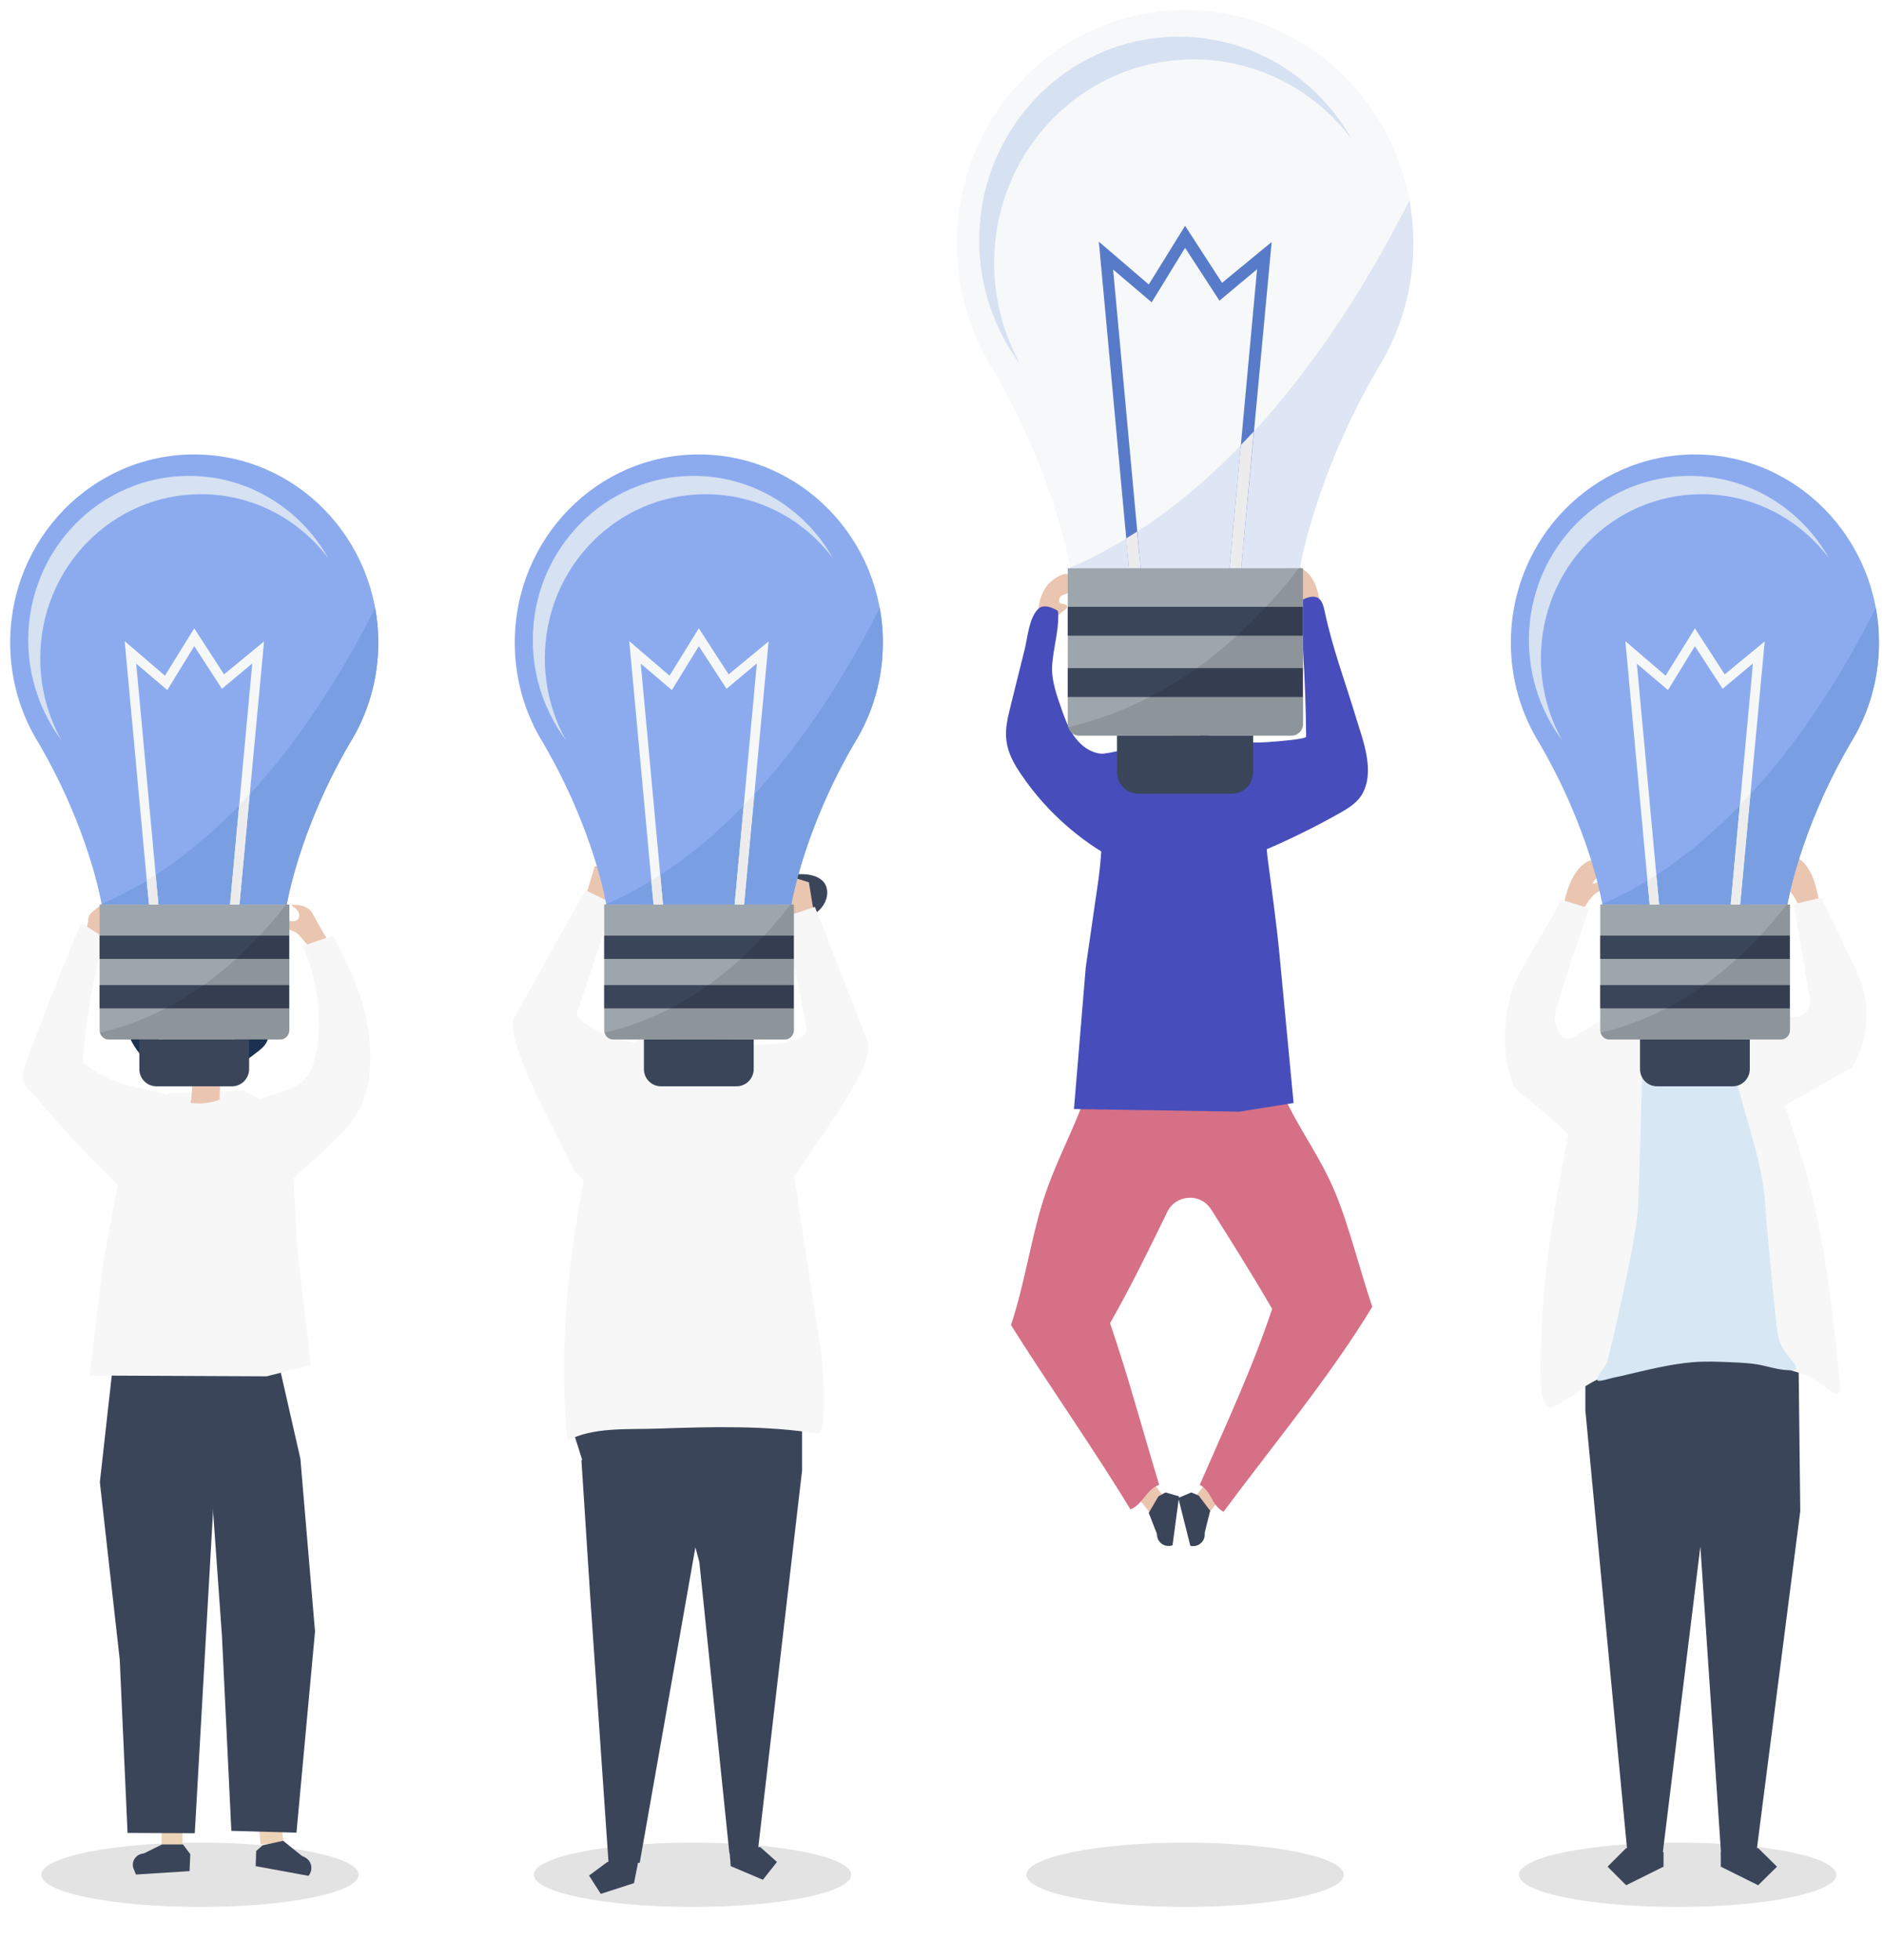 <svg width="100" height="104" viewBox="0 0 100 104" fill="none" xmlns="http://www.w3.org/2000/svg">
<g opacity="0.11" filter="url(#filter0_f)">
<path d="M10.615 101.185C15.267 101.185 19.038 100.421 19.038 99.478C19.038 98.535 15.267 97.771 10.615 97.771C5.963 97.771 2.192 98.535 2.192 99.478C2.192 100.421 5.963 101.185 10.615 101.185Z" fill="black"/>
</g>
<path d="M8.575 96.092V97.993L9.685 98.007V95.884L8.575 96.092Z" fill="#EDD3B8"/>
<path d="M13.626 95.815L13.834 97.869L15.042 97.744L14.792 95.468L13.626 95.815Z" fill="#EDD3B8"/>
<path d="M15.028 97.674L13.945 97.91L13.598 98.216L13.571 99.02L16.374 99.534C16.651 99.201 16.54 98.715 16.152 98.535L16.027 98.479L15.028 97.674Z" fill="#3B455A"/>
<path d="M8.603 97.868H9.713L10.101 98.382L10.06 99.284L7.215 99.464L7.104 99.187C6.938 98.826 7.173 98.41 7.576 98.354L7.645 98.34L8.603 97.868Z" fill="#3B455A"/>
<path d="M5.3 78.649L6.355 88.058L6.771 97.258L10.338 97.272L11.767 72.099L6.022 72.182L5.3 78.649Z" fill="#3B455A"/>
<path d="M15.944 77.4L16.721 86.573L15.736 97.244L12.28 97.147L11.781 86.809L11.184 78.441L10.587 72.21L14.737 72.099L15.944 77.4Z" fill="#3B455A"/>
<path d="M12.946 57.875L8.936 58.014L6.799 59.929L5.481 66.965L4.745 72.987L14.154 73.029L16.499 72.432L15.763 66.118L15.403 59.152L12.946 57.875Z" fill="#F7F7F7"/>
<path d="M12.391 51.617C11.947 51.145 11.295 50.867 10.643 50.853C8.381 50.826 8.159 53.018 8.547 54.739C8.714 55.488 9.075 56.238 9.699 56.709C9.866 56.834 10.06 56.931 10.254 57.001C10.213 57.112 10.199 58.527 10.088 58.514C10.615 58.597 11.156 58.541 11.656 58.347C11.656 57.931 11.711 57.403 11.684 56.945C11.753 56.918 11.809 56.876 11.864 56.834C12.475 56.404 12.697 55.613 12.822 54.878C12.988 53.948 13.113 52.38 12.391 51.617Z" fill="#EAC5B0"/>
<path d="M12.031 52.644C12.461 53.157 12.489 53.879 12.475 54.545C12.447 55.433 12.35 56.335 11.947 57.112C12.502 56.696 13.044 56.279 13.599 55.863C13.807 55.711 14.015 55.544 14.14 55.322C14.265 55.086 14.293 54.822 14.306 54.559C14.403 53.171 14.334 51.658 13.46 50.562C12.905 49.868 12.058 49.424 11.184 49.369C10.463 49.313 7.465 50.229 8.645 51.353C8.992 51.672 9.824 51.728 10.268 51.839C10.893 51.992 11.586 52.116 12.031 52.644Z" fill="#1A3151"/>
<path d="M9.408 52.325C9.325 52.325 9.227 52.339 9.158 52.381C9.061 52.437 9.005 52.52 8.964 52.617C8.242 53.921 8.201 55.587 8.881 56.919C7.729 56.558 6.882 55.476 6.646 54.296C6.424 53.117 6.771 51.868 7.493 50.896C8.159 49.994 9.241 49.286 10.351 49.411C11.018 49.495 11.642 49.869 12.017 50.424C13.404 52.547 10.754 52.256 9.408 52.325Z" fill="#1A3151"/>
<path d="M4.717 48.62C4.731 48.578 4.745 48.55 4.773 48.522C4.995 48.245 5.397 48.023 5.703 47.828C5.938 47.69 6.202 47.912 6.383 48.037C6.438 48.078 6.494 48.12 6.494 48.175C6.494 48.217 6.494 48.245 6.48 48.286C6.396 48.481 6.174 48.536 6.049 48.675C5.994 48.744 5.925 48.828 5.938 48.925C5.98 49.147 6.174 48.953 6.285 48.897C6.507 49.105 6.285 49.244 6.105 49.383C5.883 49.549 5.661 49.688 5.425 49.827C5.245 49.924 5.161 49.993 4.981 49.868C4.939 49.841 4.509 49.577 4.523 49.549C4.579 49.341 4.62 49.133 4.676 48.911C4.676 48.814 4.676 48.703 4.717 48.62Z" fill="#EAC5B0"/>
<path d="M11.031 60.346C11.045 60.29 11.045 60.221 11.045 60.151C11.017 58.319 8.353 57.959 7.062 57.653C6.036 57.404 5.161 57.029 4.384 56.335C4.565 54.115 4.939 51.895 5.536 49.757C5.134 49.494 4.717 49.23 4.315 48.98C4.301 48.966 2.83 52.533 2.719 52.866C2.233 54.198 1.651 55.53 1.22 56.89C1.04 57.487 1.692 57.972 2.081 58.417C2.539 58.958 3.01 59.499 3.496 60.026C4.454 61.081 5.453 62.108 6.494 63.107C6.507 63.121 6.535 63.149 6.549 63.163C6.702 63.315 6.868 63.454 7.062 63.523C7.437 63.648 7.84 63.44 8.173 63.232C8.783 62.857 9.366 62.427 9.921 61.969C10.435 61.539 10.948 60.998 11.031 60.346Z" fill="#F7F7F7"/>
<path d="M15.874 49.619C15.832 49.577 15.763 49.522 15.708 49.48C15.583 49.397 15.416 49.369 15.277 49.286C15.139 49.203 14.986 49.105 15.014 48.925C15.041 48.745 15.305 48.842 15.43 48.87C15.569 48.897 15.694 48.897 15.805 48.786C15.916 48.675 15.902 48.467 15.805 48.328C15.708 48.203 15.569 48.12 15.458 48.009C15.805 48.009 16.124 48.023 16.401 48.245C16.54 48.356 16.61 48.509 16.693 48.661C16.957 49.161 17.248 49.647 17.539 50.118C17.303 50.16 17.081 50.215 16.859 50.299C16.651 50.382 16.582 50.396 16.415 50.229C16.235 50.063 16.096 49.855 15.916 49.674C15.916 49.66 15.902 49.647 15.874 49.619Z" fill="#EAC5B0"/>
<path d="M14.903 63.274C14.306 61.761 13.779 60.179 13.196 58.708C14.348 57.764 16.166 58.181 16.665 56.349C17.179 54.517 16.915 52.13 16.082 50.215C16.596 49.993 17.109 49.841 17.664 49.66C18.997 52.019 19.899 54.406 19.593 57.196C19.288 59.971 16.54 61.275 14.903 63.274Z" fill="#F7F7F7"/>
<path d="M7.396 55.156V56.724C7.396 57.237 7.798 57.639 8.298 57.639H12.322C12.821 57.639 13.224 57.223 13.224 56.724V55.156H7.396Z" fill="#3B455A"/>
<path d="M20.079 34.104C20.079 28.595 15.708 24.113 10.31 24.113C4.912 24.113 0.54 28.581 0.54 34.104C0.54 36.061 1.095 37.893 2.053 39.433C4.773 44.096 5.397 47.995 5.397 47.995H10.31H15.222C15.222 47.995 15.847 44.096 18.566 39.433C19.524 37.893 20.079 36.075 20.079 34.104Z" fill="#8CABEF"/>
<path d="M5.286 47.995V54.656C5.286 54.934 5.508 55.156 5.772 55.156H14.875C15.139 55.156 15.361 54.934 15.361 54.656V47.995H5.286Z" fill="#9EA6AD"/>
<path d="M19.912 32.245C17.428 37.199 12.613 44.859 5.397 47.967C5.397 47.981 5.397 47.995 5.397 47.995H10.31H15.222C15.222 47.995 15.847 44.096 18.566 39.433C19.524 37.893 20.079 36.061 20.079 34.104C20.079 33.466 20.023 32.841 19.912 32.245Z" fill="#799FE2"/>
<path d="M2.136 34.937C2.136 30.122 5.952 26.222 10.67 26.222C13.418 26.222 15.874 27.554 17.428 29.622C15.957 27.013 13.196 25.251 10.032 25.251C5.328 25.251 1.498 29.15 1.498 33.965C1.498 35.964 2.164 37.809 3.26 39.28C2.552 38.004 2.136 36.519 2.136 34.937Z" fill="#D6E1F2"/>
<path d="M8.409 47.995L7.229 35.215L8.88 36.616L10.31 34.285L11.781 36.547L13.39 35.201L12.211 47.995H12.71L14.015 34.035L11.892 35.783L10.31 33.341L8.755 35.853L6.618 34.021L7.909 47.995H8.409Z" fill="#F6F7F7"/>
<path d="M7.784 46.718L7.909 47.995H8.409L8.256 46.427C8.103 46.524 7.951 46.621 7.784 46.718Z" fill="#EDECED"/>
<path d="M12.697 42.722L12.211 47.995H12.71L13.252 42.139C13.071 42.333 12.891 42.528 12.697 42.722Z" fill="#EDECED"/>
<path d="M15.347 49.646H5.286V50.881H15.347V49.646Z" fill="#3B455A"/>
<path d="M15.347 52.269H5.286V53.504H15.347V52.269Z" fill="#3B455A"/>
<path opacity="0.11" d="M15.18 47.995C14.722 48.592 14.251 49.147 13.779 49.647C13.363 50.09 12.946 50.507 12.53 50.882C11.947 51.409 11.364 51.881 10.795 52.283C10.101 52.769 9.421 53.185 8.769 53.518C7.437 54.198 6.244 54.587 5.3 54.795C5.356 55.017 5.536 55.169 5.758 55.169H14.861C15.125 55.169 15.347 54.947 15.347 54.67V53.518V52.283V50.882V49.647V47.995H15.18Z" fill="black"/>
<g opacity="0.11" filter="url(#filter1_f)">
<path d="M36.759 101.185C41.411 101.185 45.182 100.421 45.182 99.478C45.182 98.535 41.411 97.771 36.759 97.771C32.107 97.771 28.336 98.535 28.336 99.478C28.336 100.421 32.107 101.185 36.759 101.185Z" fill="black"/>
</g>
<path d="M33.817 99.09L33.651 99.922L31.888 100.491L31.264 99.52L32.221 98.812L33.97 98.257L33.817 99.09Z" fill="#3B455A"/>
<path d="M38.716 98.146L38.785 99.02L40.492 99.742L41.241 98.798L40.353 98.007L38.716 98.146Z" fill="#3B455A"/>
<path d="M31.264 73.542L30.514 76.234L30.903 77.469H30.861L31.319 84.575L32.304 98.895L33.956 98.84L36.911 82.104L37.12 82.882L38.715 98.34L40.228 98.202L42.573 78.025V73.931L31.264 73.542Z" fill="#3B455A"/>
<path d="M37.966 54.864L36.037 54.698C31.721 54.337 31.416 60.332 30.861 63.315C30.056 67.631 29.695 72.058 30.112 76.443C31.472 75.707 33.345 75.86 34.885 75.804C37.73 75.707 40.658 75.624 43.406 76.068C43.919 76.151 43.697 72.474 43.586 71.794C43.378 70.406 43.17 69.019 42.948 67.631C42.573 65.119 42.185 62.607 41.81 60.096C41.796 60.026 41.782 59.943 41.782 59.874C41.741 59.61 41.657 59.346 41.519 59.11L39.728 55.988C39.354 55.35 38.702 54.934 37.966 54.864Z" fill="#F7F7F7"/>
<path d="M39.742 49.369C38.452 49.771 36.995 48.98 35.76 49.563C35.093 49.869 34.483 50.618 34.538 51.367C34.594 52.158 34.83 53.06 35.316 53.699C35.746 54.267 35.885 54.49 35.676 55.169C35.954 55.378 36.218 55.586 36.495 55.794C36.551 55.836 36.62 55.891 36.703 55.905C36.814 55.933 36.925 55.891 37.022 55.849C37.217 55.78 37.425 55.697 37.619 55.627C37.827 55.544 37.8 54.823 37.827 54.628C37.841 54.545 37.855 54.448 37.897 54.379C37.952 54.295 38.049 54.24 38.133 54.184C39.187 53.532 40.034 52.255 40.02 50.993C40.034 50.424 39.895 49.882 39.742 49.369Z" fill="#EAC5B0"/>
<path d="M36.592 49.535C36.648 49.535 36.689 49.522 36.745 49.522C37.467 49.48 38.202 49.591 38.882 49.855C39.34 50.035 39.839 50.354 39.867 50.895C39.881 51.145 39.826 51.381 39.756 51.631C39.673 51.936 39.59 52.228 39.52 52.533C39.506 52.588 39.492 52.644 39.506 52.699C39.548 52.866 39.798 52.866 39.937 52.755C40.422 52.366 41.061 51.728 41.324 51.173C41.546 50.729 41.505 50.118 41.824 49.73C42.032 49.466 42.199 49.05 42.504 48.911C42.906 48.717 43.336 48.495 43.614 48.148C43.905 47.801 44.016 47.273 43.781 46.885C43.545 46.524 43.073 46.399 42.643 46.385C42.212 46.371 41.754 46.413 41.352 46.247C41.172 46.177 41.019 46.08 40.825 46.038C40.228 45.914 39.284 46.108 38.743 46.385C38.23 46.649 37.744 46.982 37.175 47.079C36.717 47.149 36.245 47.051 35.787 47.093C35.024 47.163 34.303 47.606 33.886 48.245C33.414 48.967 33.22 49.966 33.65 50.743C33.858 51.131 34.011 51.534 34.178 51.95C34.233 52.089 34.608 52.658 34.691 52.186C34.761 51.811 34.705 51.437 34.761 51.062C34.899 50.132 35.746 49.633 36.592 49.535Z" fill="#3B455A"/>
<path d="M32.013 48.023L31.069 47.62L31.569 45.969L32.637 45.788L33.248 46.482L32.61 46.996L32.776 47.065L33.04 46.968L33.137 47.232L32.013 48.023Z" fill="#EAC5B0"/>
<path d="M32.971 60.928C33.831 59.207 34.108 57.209 33.748 55.336C32.679 55.211 31.652 54.781 30.806 54.114C30.75 54.073 30.709 54.031 30.667 53.976C30.598 53.865 30.639 53.712 30.681 53.587C31.291 51.7 31.985 49.827 32.485 47.925L31.069 47.232C30.625 48.023 30.181 48.827 29.737 49.618C29.21 50.562 28.696 51.506 28.169 52.449C27.975 52.796 27.78 53.143 27.586 53.49C27.517 53.615 27.434 53.74 27.364 53.865C27.003 54.503 27.461 55.585 27.683 56.224C28.003 57.126 28.433 58 28.863 58.86C29.335 59.818 29.82 60.789 30.292 61.747C30.486 62.149 30.75 62.593 31.194 62.663C31.985 62.788 32.54 61.719 32.846 61.15C32.901 61.067 32.943 60.997 32.971 60.928Z" fill="#F7F7F7"/>
<path d="M42.212 48.8L43.212 48.508L42.934 46.816L41.907 46.496L41.2 47.107L41.768 47.69L41.588 47.745L41.352 47.606L41.213 47.856L42.212 48.8Z" fill="#EAC5B0"/>
<path d="M39.534 61.456C38.91 59.638 38.119 57.237 38.73 55.419C39.798 55.433 41.657 55.544 42.587 54.989C42.643 54.961 42.698 54.92 42.74 54.864C42.823 54.753 42.795 54.6 42.782 54.476C42.435 52.533 41.99 50.576 41.755 48.62L43.253 48.12C43.586 48.967 43.919 49.813 44.252 50.66C44.641 51.659 45.043 52.672 45.432 53.671C45.571 54.045 45.723 54.406 45.862 54.781C45.918 54.92 45.973 55.045 46.029 55.183C46.306 55.863 45.709 56.876 45.39 57.473C44.946 58.333 44.405 59.124 43.864 59.929C43.267 60.817 42.657 61.706 42.06 62.594C41.81 62.954 41.491 63.371 41.047 63.371C40.242 63.385 39.84 62.247 39.618 61.65C39.576 61.594 39.548 61.525 39.534 61.456Z" fill="#F7F7F7"/>
<path d="M34.178 55.156V56.724C34.178 57.237 34.58 57.639 35.08 57.639H39.104C39.604 57.639 40.006 57.223 40.006 56.724V55.156H34.178Z" fill="#3B455A"/>
<path d="M46.861 34.104C46.861 28.595 42.49 24.113 37.092 24.113C31.694 24.113 27.323 28.581 27.323 34.104C27.323 36.061 27.878 37.893 28.835 39.433C31.555 44.096 32.18 47.995 32.18 47.995H37.092H42.005C42.005 47.995 42.629 44.096 45.349 39.433C46.306 37.893 46.861 36.075 46.861 34.104Z" fill="#8CABEF"/>
<path d="M32.069 47.995V54.656C32.069 54.934 32.291 55.156 32.554 55.156H41.657C41.921 55.156 42.143 54.934 42.143 54.656V47.995H32.069Z" fill="#9EA6AD"/>
<path d="M46.695 32.245C44.211 37.199 39.396 44.859 32.18 47.967C32.18 47.981 32.18 47.995 32.18 47.995H37.092H42.005C42.005 47.995 42.629 44.096 45.349 39.433C46.306 37.893 46.861 36.061 46.861 34.104C46.861 33.466 46.806 32.841 46.695 32.245Z" fill="#799FE2"/>
<path d="M28.919 34.937C28.919 30.122 32.735 26.222 37.453 26.222C40.2 26.222 42.657 27.554 44.211 29.622C42.74 27.013 39.978 25.251 36.815 25.251C32.11 25.251 28.28 29.15 28.28 33.965C28.28 35.964 28.946 37.809 30.043 39.28C29.335 38.004 28.919 36.519 28.919 34.937Z" fill="#D6E1F2"/>
<path d="M35.191 47.995L34.011 35.215L35.663 36.616L37.092 34.285L38.563 36.547L40.173 35.201L38.993 47.995H39.493L40.797 34.035L38.674 35.783L37.092 33.341L35.538 35.853L33.401 34.021L34.691 47.995H35.191Z" fill="#F6F7F7"/>
<path d="M34.566 46.718L34.691 47.995H35.191L35.038 46.427C34.886 46.524 34.733 46.621 34.566 46.718Z" fill="#EDECED"/>
<path d="M39.479 42.722L38.993 47.995H39.493L40.034 42.139C39.853 42.333 39.673 42.528 39.479 42.722Z" fill="#EDECED"/>
<path d="M42.129 49.646H32.069V50.881H42.129V49.646Z" fill="#3B455A"/>
<path d="M42.129 52.269H32.069V53.504H42.129V52.269Z" fill="#3B455A"/>
<path opacity="0.11" d="M41.963 47.995C41.505 48.592 41.033 49.147 40.561 49.647C40.145 50.09 39.729 50.507 39.312 50.882C38.73 51.409 38.147 51.881 37.578 52.283C36.884 52.769 36.204 53.185 35.552 53.518C34.22 54.198 33.026 54.587 32.083 54.795C32.138 55.017 32.318 55.169 32.541 55.169H41.644C41.907 55.169 42.129 54.947 42.129 54.67V53.518V52.283V50.882V49.647V47.995H41.963Z" fill="black"/>
<g opacity="0.11" filter="url(#filter2_f)">
<path d="M89.047 101.185C93.699 101.185 97.47 100.421 97.47 99.478C97.47 98.535 93.699 97.771 89.047 97.771C84.395 97.771 80.624 98.535 80.624 99.478C80.624 100.421 84.395 101.185 89.047 101.185Z" fill="black"/>
</g>
<path d="M91.337 98.271V99.048L93.321 100.033L94.32 99.048L93.321 98.063H93.196L93.168 98.271H91.337Z" fill="#3B455A"/>
<path d="M86.452 98.063H86.313L85.328 99.048L86.313 100.033L88.298 99.048V98.271H86.48L86.452 98.063Z" fill="#3B455A"/>
<path d="M88.617 52.339C87.562 52.297 86.202 52.894 85.536 53.726C85.037 54.337 84.745 55.086 84.468 55.822C83.663 57.889 83.302 59.804 82.9 61.983C82.65 63.371 82.414 64.758 82.22 66.132C82.011 67.659 81.873 69.185 81.831 70.698C81.831 70.864 81.789 71.336 81.775 71.891C81.734 73.057 81.762 74.625 82.247 74.68C82.344 74.694 82.428 74.653 82.511 74.611C83.135 74.306 83.635 73.903 84.176 73.556C84.371 73.431 84.565 73.32 84.787 73.209C85.217 73.001 85.689 72.835 86.161 72.71C85.356 72.751 85.259 72.599 85.259 72.599C85.259 72.599 85.98 69.657 86.494 67.104C86.757 65.785 86.966 64.564 86.979 63.912C87.035 61.928 87.285 55.378 87.285 55.378L88.506 52.866H88.728C88.714 52.866 88.7 52.866 88.686 52.866C88.714 52.88 88.631 52.38 88.617 52.339Z" fill="#F7F7F7"/>
<path d="M97.651 73.376C97.526 72.071 97.401 70.781 97.234 69.49C96.915 66.909 96.499 64.328 95.763 61.83C95.486 60.873 95.167 59.929 94.848 58.986C94.459 57.834 94.071 56.696 93.682 55.544C93.196 54.115 92.391 53.116 90.962 52.616C90.712 52.533 90.435 52.463 90.157 52.408C90.157 52.436 90.143 52.463 90.143 52.505C90.129 52.644 90.088 52.797 90.005 52.894L90.934 52.907C90.934 52.907 93.571 62.261 93.668 63.884C93.71 64.495 93.835 65.841 93.96 67.242C94.182 69.477 94.431 71.891 94.431 71.891C94.431 71.891 93.266 71.919 91.6 72.044C91.725 72.044 91.85 72.044 91.975 72.03C93.141 72.016 94.348 72.516 95.472 72.849C95.555 72.876 95.639 72.89 95.708 72.918C96.166 73.043 96.527 73.376 96.915 73.639C97.484 74.014 97.72 74.167 97.651 73.376Z" fill="#F7F7F7"/>
<path d="M95.472 72.835C94.348 72.516 93.141 72.002 91.975 72.016C91.85 72.016 91.725 72.016 91.6 72.03C91.503 72.044 91.392 72.044 91.281 72.058C90.504 72.127 89.616 72.21 88.7 72.321C88.658 72.321 88.617 72.335 88.561 72.335C87.382 72.585 86.632 72.696 86.133 72.71C85.661 72.835 85.189 73.001 84.759 73.209C84.537 73.32 84.343 73.431 84.148 73.556V74.833L86.383 98.326H88.214V98.549H88.228L90.24 82.16L90.254 82.077L91.364 98.549H91.378V98.326H93.224L95.555 80.189L95.472 72.835Z" fill="#3B455A"/>
<path d="M93.987 67.228C93.848 65.813 93.723 64.481 93.696 63.87C93.571 61.9 92.835 59.874 92.336 57.972C92.044 56.849 91.739 55.724 91.42 54.6C91.309 54.226 91.281 53.546 91.073 53.24C90.74 52.741 90.018 52.963 89.533 52.977C88.88 53.005 88.145 52.602 87.576 53.13C87.201 53.476 87.285 54.115 87.257 54.573C87.215 55.614 87.174 56.64 87.146 57.681C87.09 59.763 87.035 61.83 86.951 63.912C86.938 64.578 86.73 65.785 86.466 67.103C86.202 68.408 85.925 69.698 85.619 70.989C85.522 71.405 85.425 71.835 85.314 72.252C85.272 72.446 84.634 73.126 84.801 73.251C84.898 73.32 85.467 73.14 85.592 73.112C85.883 73.057 86.16 72.987 86.452 72.918C87.576 72.654 88.7 72.377 89.852 72.28C90.518 72.224 91.184 72.252 91.85 72.28C92.391 72.307 92.932 72.321 93.46 72.432C94.084 72.557 94.723 72.793 95.347 72.668C95.333 72.377 95.097 72.169 94.917 71.947C94.362 71.322 94.334 70.684 94.251 69.907C94.154 69.019 94.07 68.117 93.987 67.228Z" fill="#D7E8F4"/>
<path d="M91.712 46.899C91.947 47.371 92.044 47.912 92.044 48.439C92.044 48.578 92.044 48.745 92.156 48.828C92.267 48.925 92.156 49.105 92.253 48.994C92.35 48.883 92.683 48.481 92.697 48.342C92.752 47.995 92.766 47.634 92.752 47.287C92.738 46.982 92.697 46.663 92.502 46.413C92.391 46.274 92.239 46.163 92.1 46.066C91.878 45.914 91.656 45.775 91.406 45.705C90.976 45.594 90.698 45.747 91.059 46.08C91.323 46.316 91.545 46.58 91.712 46.899Z" fill="#1A3151"/>
<path d="M88.617 52.755C88.631 52.921 88.659 53.088 88.742 53.227C88.839 53.365 88.978 53.462 89.13 53.546C89.311 53.643 89.519 53.726 89.727 53.74C89.935 53.754 90.157 53.684 90.296 53.518C90.671 53.032 90.671 51.992 90.726 51.409C91.254 51.339 91.892 51.2 92.1 50.659C92.169 50.479 92.183 50.298 92.183 50.104C92.225 49.327 92.267 48.55 92.322 47.773C92.336 47.509 92.35 47.232 92.281 46.968C92.142 46.524 91.753 46.246 91.365 46.052C90.379 45.58 89.2 45.539 88.228 46.08C87.979 46.219 87.729 46.413 87.576 46.691C87.34 47.107 87.34 47.634 87.34 48.134C87.354 48.592 87.354 49.05 87.368 49.508C87.382 50.035 87.424 50.632 87.812 50.937C88.02 51.09 88.284 51.131 88.464 51.339C88.77 51.714 88.603 52.269 88.617 52.755Z" fill="#EAC5B0"/>
<path d="M92.377 49.813C92.377 49.674 92.336 49.244 92.114 49.494C92.058 49.563 92.031 49.66 92.031 49.743C92.017 49.84 92.017 49.938 91.989 50.021C91.92 50.215 91.684 50.298 91.503 50.285C91.42 50.285 91.351 50.257 91.281 50.215C91.212 50.174 91.17 50.104 91.115 50.049C91.004 49.896 90.879 49.743 90.768 49.591C90.56 49.327 90.143 49.41 89.852 49.438C89.519 49.466 89.186 49.549 88.894 49.757C88.867 49.785 88.839 49.799 88.811 49.827C88.742 49.882 88.672 49.938 88.603 49.965C88.339 50.076 88.034 49.924 87.868 49.688C87.784 49.577 87.715 49.424 87.59 49.41C87.493 49.397 87.396 49.452 87.326 49.549C87.271 49.646 87.257 49.757 87.243 49.868C87.201 50.271 87.229 50.687 87.382 51.048C87.715 51.839 88.423 51.978 89.158 51.992C89.45 52.005 89.727 52.005 90.018 52.019C90.546 52.033 91.101 52.047 91.545 51.755C91.947 51.506 92.197 51.062 92.322 50.576C92.35 50.326 92.377 50.063 92.377 49.813ZM90.421 50.798C90.143 50.965 89.838 50.965 89.533 50.853C89.408 50.812 89.477 50.59 89.602 50.632C89.852 50.729 90.088 50.729 90.324 50.59C90.435 50.52 90.532 50.729 90.421 50.798Z" fill="#1A3151"/>
<path d="M92.697 45.608C92.752 45.428 92.808 45.234 92.835 45.039C92.655 45.095 92.461 45.095 92.28 45.053C92.28 44.942 92.294 44.831 92.294 44.72C92.294 44.623 91.059 44.498 90.962 44.484C90.019 44.359 89.172 44.234 88.284 44.706C87.535 45.109 87.035 45.733 86.882 46.58C86.73 47.385 86.938 48.467 87.368 49.161C87.382 48.939 87.285 48.425 87.34 48.217C87.382 48.009 87.465 47.815 87.562 47.634C87.77 47.273 88.09 46.982 88.45 46.788C89.019 46.469 89.672 46.316 90.324 46.261C90.921 46.205 91.642 46.163 92.211 46.358C92.489 46.455 92.53 46.524 92.711 46.247C92.738 46.191 93.016 45.622 92.988 45.622C92.905 45.622 92.794 45.608 92.697 45.608Z" fill="#1A3151"/>
<path d="M96.388 48.147C96.429 48.12 96.471 48.106 96.513 48.078C96.568 47.8 96.499 47.509 96.429 47.245C96.276 46.607 96.055 45.983 95.513 45.58C95.25 45.386 94.542 45.275 94.431 45.761C94.389 45.955 94.653 46.038 94.778 46.177C94.82 46.218 95.111 46.69 95.111 46.69C94.986 46.704 94.861 46.635 94.75 46.551C94.667 46.649 94.597 46.746 94.514 46.843C94.5 46.871 94.473 46.885 94.486 46.912C94.5 46.926 94.514 46.94 94.528 46.954C95.222 47.287 95.347 47.87 95.708 48.494C95.93 48.369 96.152 48.258 96.388 48.147Z" fill="#EAC5B0"/>
<path d="M94.223 58.957L92.044 53.809L95.347 53.962C95.819 53.906 96.138 53.476 96.069 53.018L95.208 47.981L96.665 47.634L98.539 51.505C99.329 53.143 99.246 55.058 98.317 56.626L94.223 58.957Z" fill="#F7F7F7"/>
<path d="M83.149 48.245C83.108 48.217 83.066 48.189 83.025 48.175C82.997 47.898 83.08 47.62 83.163 47.343C83.371 46.718 83.635 46.108 84.204 45.747C84.482 45.566 85.203 45.511 85.272 45.997C85.3 46.191 85.037 46.26 84.898 46.385C84.856 46.427 84.523 46.871 84.523 46.871C84.648 46.899 84.787 46.829 84.898 46.76C84.967 46.871 85.037 46.968 85.12 47.079C85.134 47.107 85.148 47.135 85.134 47.148C85.12 47.162 85.106 47.176 85.092 47.19C84.371 47.468 84.204 48.05 83.802 48.633C83.593 48.508 83.371 48.383 83.149 48.245Z" fill="#EAC5B0"/>
<path d="M83.524 60.512L87.007 52.852C86.369 53.254 85.73 53.657 85.092 54.059C84.662 54.323 84.246 54.6 83.815 54.864C83.371 55.142 83.024 55.308 82.705 54.711C82.622 54.545 82.553 54.35 82.525 54.17C82.442 53.476 84.398 48.217 84.329 48.189C84.315 48.189 82.9 47.745 82.9 47.745L80.749 51.464C80.166 52.463 79.93 53.684 79.888 54.836C79.874 55.433 79.902 56.057 80.041 56.64C80.166 57.14 80.249 57.681 80.693 58.014C81.109 58.305 81.484 58.611 81.859 58.971C82.025 59.083 83.566 60.401 83.524 60.512Z" fill="#F7F7F7"/>
<path d="M87.049 55.156V56.724C87.049 57.237 87.451 57.639 87.951 57.639H91.975C92.475 57.639 92.877 57.223 92.877 56.724V55.156H87.049Z" fill="#3B455A"/>
<path d="M99.732 34.104C99.732 28.595 95.361 24.113 89.963 24.113C84.565 24.113 80.194 28.581 80.194 34.104C80.194 36.061 80.749 37.893 81.706 39.433C84.426 44.096 85.05 47.995 85.05 47.995H89.963H94.875C94.875 47.995 95.5 44.096 98.22 39.433C99.177 37.893 99.732 36.075 99.732 34.104Z" fill="#8CABEF"/>
<path d="M84.939 47.995V54.656C84.939 54.934 85.162 55.156 85.425 55.156H94.528C94.792 55.156 95.014 54.934 95.014 54.656V47.995H84.939Z" fill="#9EA6AD"/>
<path d="M99.566 32.245C97.082 37.199 92.266 44.859 85.05 47.967C85.05 47.981 85.05 47.995 85.05 47.995H89.963H94.875C94.875 47.995 95.5 44.096 98.22 39.433C99.177 37.893 99.732 36.061 99.732 34.104C99.732 33.466 99.677 32.841 99.566 32.245Z" fill="#799FE2"/>
<path d="M81.79 34.937C81.79 30.122 85.606 26.222 90.324 26.222C93.072 26.222 95.528 27.554 97.082 29.622C95.611 27.013 92.85 25.251 89.686 25.251C84.981 25.251 81.151 29.15 81.151 33.965C81.151 35.964 81.817 37.809 82.914 39.28C82.206 38.004 81.79 36.519 81.79 34.937Z" fill="#D6E1F2"/>
<path d="M88.062 47.995L86.882 35.215L88.534 36.616L89.963 34.285L91.434 36.547L93.044 35.201L91.864 47.995H92.364L93.668 34.035L91.545 35.783L89.963 33.341L88.409 35.853L86.272 34.021L87.562 47.995H88.062Z" fill="#F6F7F7"/>
<path d="M87.438 46.718L87.562 47.995H88.062L87.909 46.427C87.757 46.524 87.604 46.621 87.438 46.718Z" fill="#EDECED"/>
<path d="M92.35 42.722L91.864 47.995H92.364L92.905 42.139C92.725 42.333 92.544 42.528 92.35 42.722Z" fill="#EDECED"/>
<path d="M95 49.646H84.939V50.881H95V49.646Z" fill="#3B455A"/>
<path d="M95 52.269H84.939V53.504H95V52.269Z" fill="#3B455A"/>
<path opacity="0.11" d="M94.834 47.995C94.376 48.592 93.904 49.147 93.432 49.647C93.016 50.09 92.6 50.507 92.183 50.882C91.6 51.409 91.018 51.881 90.449 52.283C89.755 52.769 89.075 53.185 88.423 53.518C87.09 54.198 85.897 54.587 84.953 54.795C85.009 55.017 85.189 55.169 85.411 55.169H94.515C94.778 55.169 95 54.947 95 54.67V53.518V52.283V50.882V49.647V47.995H94.834Z" fill="black"/>
<g opacity="0.11" filter="url(#filter3_f)">
<path d="M62.903 101.185C67.555 101.185 71.326 100.421 71.326 99.478C71.326 98.536 67.555 97.771 62.903 97.771C58.251 97.771 54.48 98.536 54.48 99.478C54.48 100.421 58.251 101.185 62.903 101.185Z" fill="black"/>
</g>
<path d="M64.485 78.094L63.305 79.593L64.179 80.273L65.484 78.608L64.485 78.094Z" fill="#EAC5B0"/>
<path d="M64.235 80.162L63.624 79.357L63.236 79.19L62.542 79.482L63.18 82.021C63.555 82.118 63.93 81.841 63.944 81.452V81.327L64.235 80.162Z" fill="#3B455A"/>
<path d="M60.738 78.094L61.918 79.593L61.043 80.287L59.725 78.608L60.738 78.094Z" fill="#EAC5B0"/>
<path d="M60.974 80.273L61.488 79.398L61.862 79.19L62.584 79.398L62.237 81.993C61.876 82.132 61.474 81.896 61.418 81.508L61.404 81.383L60.974 80.273Z" fill="#3B455A"/>
<path d="M70.84 63.204C70.063 61.386 69.106 60.138 68.273 58.431C67.302 58.278 66.331 57.959 65.359 57.737C65.428 57.612 65.498 57.487 65.581 57.376C64.277 57.501 62.944 57.348 61.64 57.501C61.099 57.529 60.558 57.542 60.017 57.515C60.086 57.612 60.141 57.723 60.211 57.82C59.267 58.111 58.337 58.528 57.394 58.75C56.686 60.554 55.909 61.955 55.312 63.884C54.715 65.827 54.341 68.297 53.661 70.309C55.604 73.404 58.115 76.97 60.003 80.092C60.669 79.829 60.849 79.01 61.529 78.788C60.655 75.929 59.892 73.043 58.92 70.212C60.017 68.283 60.988 66.299 61.959 64.3C62.417 63.371 63.722 63.288 64.277 64.162C65.387 65.91 66.483 67.659 67.524 69.449C66.455 72.668 65.026 75.693 63.68 78.788C64.318 79.121 64.304 79.884 64.943 80.217C67.482 76.79 70.618 73.015 72.839 69.338C72.173 67.381 71.604 65.022 70.84 63.204Z" fill="#D67086"/>
<path d="M65.317 39.503C65.109 39.35 64.873 39.225 64.61 39.128C64.152 38.961 63.652 38.947 63.153 38.961C62.029 39.003 60.821 39.17 59.989 39.933C58.434 41.376 58.601 44.623 58.309 46.635C58.087 48.203 57.852 49.758 57.63 51.326L57.005 58.847L65.775 58.986L68.662 58.528L67.912 50.632C67.746 48.911 67.496 47.176 67.274 45.456C67.066 43.582 67.024 40.738 65.317 39.503Z" fill="#474EBB"/>
<path d="M64.221 33.036C63.791 32.592 63.167 32.342 62.556 32.356C60.405 32.384 60.239 34.465 60.641 36.075C60.821 36.783 61.168 37.49 61.765 37.92C61.932 38.032 62.112 38.129 62.306 38.198C62.223 38.489 62.279 38.878 62.265 39.183C62.251 39.364 62.195 39.53 62.32 39.669C62.473 39.849 62.792 39.877 63.014 39.877C63.181 39.877 63.361 39.849 63.514 39.752C63.749 39.6 63.694 39.378 63.68 39.142C63.666 38.809 63.708 38.462 63.68 38.129C63.736 38.101 63.805 38.059 63.861 38.018C64.429 37.601 64.624 36.838 64.735 36.144C64.846 35.228 64.929 33.744 64.221 33.036Z" fill="#EAC5B0"/>
<path d="M64.374 35.034C64.443 35.117 64.554 35.131 64.638 35.201C64.915 35.423 64.651 35.908 64.818 36.214C65.04 36.616 64.998 37.31 64.582 37.643C64.443 37.754 64.249 37.837 64.194 38.004C64.124 38.198 64.263 38.462 64.124 38.614C64.346 38.85 64.735 38.795 65.04 38.67C65.345 38.545 65.637 38.365 65.956 38.379C66.053 38.379 66.178 38.392 66.247 38.323C66.289 38.281 66.289 38.212 66.289 38.143C66.358 37.393 67.246 37.587 67.357 36.991C67.385 36.824 67.191 36.436 67.191 36.214C67.191 35.881 67.385 35.575 67.274 35.228C67.233 35.09 67.135 34.965 67.08 34.826C66.983 34.535 67.08 34.215 67.149 33.924C67.205 33.619 67.205 33.258 66.955 33.078C66.761 32.939 66.483 32.953 66.289 32.8C65.873 32.481 66.178 31.62 65.706 31.384C65.456 31.26 65.165 31.398 64.901 31.357C64.61 31.315 64.402 31.093 64.166 30.927C63.93 30.76 63.569 30.677 63.375 30.885C63.208 31.065 63.25 31.357 63.111 31.551C62.986 31.718 62.75 31.745 62.57 31.843C61.682 32.259 63.347 32.536 63.583 32.828C63.791 33.078 63.999 33.535 64.138 33.813C64.305 34.132 64.194 34.812 64.374 35.034Z" fill="#3B455A"/>
<path d="M61.793 32.939C60.71 33.175 61.362 33.966 61.016 34.632C60.877 34.895 60.502 34.993 60.433 35.27C60.377 35.492 60.544 35.714 60.669 35.908C60.807 36.103 60.905 36.38 60.738 36.561C60.696 36.616 60.627 36.644 60.585 36.713C60.502 36.88 60.696 37.046 60.863 37.116C61.029 37.185 61.238 37.338 61.168 37.504C60.974 38.004 60.849 37.796 61.168 38.226C61.252 38.323 61.376 38.309 61.46 38.42C61.321 38.573 61.113 38.628 60.905 38.545C60.405 38.351 60.544 38.601 60.141 38.656C59.725 38.725 59.711 38.601 59.35 38.365C59.017 38.157 58.31 38.004 58.185 37.56C58.115 37.31 58.31 37.06 58.254 36.824C58.199 36.589 57.949 36.422 57.824 36.2C57.588 35.756 57.949 35.284 58.018 34.812C58.115 34.16 57.741 33.355 58.421 32.939C58.573 32.856 58.754 32.8 58.906 32.717C59.35 32.467 59.434 32.009 59.614 31.621C59.794 31.232 60.239 30.802 60.78 30.899C61.279 30.982 61.543 31.454 62.042 31.496C62.223 31.51 62.417 31.482 62.57 31.537C62.695 31.593 62.764 31.69 62.806 31.787C62.931 32.009 63.278 32.758 63.014 32.953C62.722 33.203 62.251 32.842 61.793 32.939Z" fill="#3B455A"/>
<path d="M65.9 35.478C65.956 35.395 66.011 35.312 66.011 35.215C66.025 35.062 65.956 34.951 65.831 34.882C65.762 34.84 65.678 34.812 65.595 34.784C65.428 34.715 65.29 34.632 65.373 34.396C65.387 34.354 65.415 34.313 65.428 34.285C65.484 34.146 65.498 33.98 65.456 33.827C65.415 33.716 65.345 33.619 65.22 33.577C65.123 33.549 65.04 33.577 64.943 33.577C64.582 33.549 64.721 33.23 64.749 33.022C64.79 32.661 64.54 32.37 64.194 32.314C64.138 32.3 64.138 32.398 64.194 32.398C64.374 32.425 64.526 32.523 64.61 32.675C64.693 32.828 64.665 32.994 64.638 33.161C64.61 33.3 64.61 33.48 64.721 33.577C64.915 33.744 65.179 33.522 65.345 33.758C65.498 33.993 65.331 34.188 65.262 34.396C65.096 34.937 66.206 34.77 65.859 35.353C65.775 35.506 65.609 35.659 65.637 35.853C65.651 35.992 65.762 36.103 65.914 36.089C65.97 36.089 65.97 35.992 65.914 36.006C65.678 36.033 65.734 35.742 65.789 35.631C65.817 35.589 65.859 35.534 65.9 35.478Z" fill="#C69C6D"/>
<path d="M61.016 32.703C60.71 32.661 60.238 32.675 60.197 33.064C60.169 33.272 60.294 33.452 60.336 33.646C60.405 34.035 60.002 34.118 59.725 34.243C59.434 34.368 59.17 34.715 59.489 34.965C59.531 34.992 59.558 35.02 59.6 35.048C59.572 35.131 59.558 35.228 59.531 35.312C59.503 35.339 59.42 35.367 59.392 35.409C59.35 35.45 59.295 35.492 59.295 35.561C59.281 35.672 59.35 35.756 59.461 35.77C59.517 35.77 59.517 35.686 59.461 35.686C59.475 35.617 59.475 35.534 59.489 35.464C59.517 35.45 59.531 35.437 59.558 35.423C59.586 35.409 59.614 35.395 59.628 35.367C59.669 35.339 59.697 35.298 59.711 35.256C59.753 35.159 59.725 35.076 59.656 34.992C59.586 34.923 59.503 34.895 59.461 34.798C59.378 34.632 59.503 34.479 59.656 34.382C59.822 34.285 60.016 34.257 60.169 34.16C60.433 34.007 60.46 33.771 60.377 33.494C60.308 33.286 60.197 33.008 60.419 32.855C60.585 32.744 60.821 32.758 61.016 32.786C61.071 32.8 61.071 32.717 61.016 32.703Z" fill="#C69C6D"/>
<path d="M59.004 34.257C59.059 34.243 59.031 34.16 58.976 34.174C58.74 34.243 58.435 34.368 58.449 34.66C58.449 34.743 58.49 34.812 58.546 34.868C58.643 34.951 58.768 34.951 58.851 35.048C59.017 35.256 58.809 35.506 58.559 35.437C58.504 35.423 58.476 35.506 58.532 35.52C58.768 35.589 59.031 35.423 59.004 35.159C58.99 35.007 58.892 34.937 58.782 34.882C58.615 34.784 58.462 34.646 58.629 34.451C58.712 34.34 58.865 34.299 59.004 34.257Z" fill="#C69C6D"/>
<path d="M69.897 31.246C69.786 30.913 69.62 30.579 69.342 30.344C69.148 30.177 68.523 29.719 68.287 30.066C68.273 30.08 68.273 30.108 68.273 30.136C68.26 30.344 68.26 30.704 68.384 30.885C68.495 31.051 68.676 30.996 68.829 31.135C68.926 31.232 68.953 31.426 68.842 31.495C68.773 31.537 68.69 31.523 68.62 31.551C68.551 31.565 68.468 31.62 68.482 31.704C68.495 31.745 68.523 31.773 68.551 31.801C68.704 31.926 68.856 32.037 68.995 32.161C69.217 32.328 69.453 32.564 69.411 32.842C69.661 32.855 69.911 32.842 70.147 32.8C70.077 32.273 70.05 31.718 69.897 31.246Z" fill="#EAC5B0"/>
<path d="M65.026 42.93C64.929 42.639 64.832 42.333 64.749 42.028C64.693 41.848 64.124 39.1 64.582 39.197C65.595 39.405 66.622 39.447 67.635 39.35C67.788 39.336 69.328 39.225 69.328 39.086C69.314 37.546 69.258 36.019 69.161 34.479C69.106 33.716 68.981 32.925 68.981 32.175C68.981 31.843 68.981 31.912 69.245 31.773C69.467 31.662 69.828 31.593 70.022 31.773C70.202 31.94 70.258 32.189 70.313 32.439C70.716 34.368 71.409 36.2 71.978 38.087C72.353 39.322 73.033 41.015 72.242 42.236C71.978 42.625 71.562 42.889 71.146 43.124C69.772 43.901 68.356 44.595 66.899 45.206C66.719 45.275 66.539 45.358 66.358 45.317C66.095 45.261 65.928 44.998 65.803 44.748C65.484 44.123 65.234 43.541 65.026 42.93Z" fill="#474EBB"/>
<path d="M55.229 31.759C55.34 31.426 55.507 31.093 55.784 30.857C55.978 30.691 56.603 30.233 56.839 30.58C56.853 30.593 56.853 30.621 56.853 30.649C56.867 30.857 56.867 31.218 56.742 31.398C56.631 31.565 56.45 31.509 56.298 31.648C56.2 31.745 56.173 31.939 56.284 32.009C56.353 32.05 56.436 32.037 56.506 32.064C56.575 32.078 56.658 32.134 56.645 32.217C56.631 32.259 56.603 32.286 56.575 32.314C56.422 32.439 56.27 32.55 56.131 32.675C55.909 32.842 55.673 33.077 55.715 33.355C55.465 33.369 55.215 33.355 54.979 33.313C55.049 32.786 55.09 32.231 55.229 31.759Z" fill="#EAC5B0"/>
<path d="M60.516 43.513C60.655 42.68 60.766 41.917 60.766 41.778C60.766 41.376 60.821 39.96 60.433 39.738C60.127 39.572 58.865 40.03 58.421 39.988C57.893 39.933 57.421 39.6 57.102 39.183C56.769 38.767 56.575 38.267 56.395 37.768C56.117 36.963 55.77 36.075 55.853 35.215C55.923 34.368 56.172 33.549 56.172 32.689C56.172 32.356 56.172 32.425 55.909 32.286C55.687 32.175 55.326 32.106 55.132 32.286C54.618 32.758 54.549 33.799 54.396 34.423C54.147 35.423 53.897 36.422 53.647 37.435C53.494 38.059 53.328 38.698 53.425 39.336C53.508 39.988 53.841 40.571 54.216 41.112C55.617 43.18 57.588 44.873 59.85 45.941C60.002 46.052 60.308 44.706 60.516 43.513Z" fill="#474EBB"/>
<path d="M59.289 39.031V40.975C59.289 41.612 59.788 42.111 60.408 42.111H65.398C66.017 42.111 66.516 41.595 66.516 40.975V39.031H59.289Z" fill="#3B455A"/>
<path d="M75.017 12.926C75.017 6.094 69.597 0.536 62.903 0.536C56.209 0.536 50.788 6.077 50.788 12.926C50.788 15.352 51.477 17.624 52.664 19.534C56.037 25.316 56.811 30.152 56.811 30.152H62.903H68.995C68.995 30.152 69.769 25.316 73.142 19.534C74.329 17.624 75.017 15.37 75.017 12.926Z" fill="#F7F8F9"/>
<path d="M56.674 30.152V38.411C56.674 38.756 56.949 39.031 57.276 39.031H68.564C68.891 39.031 69.167 38.756 69.167 38.411V30.152H56.674Z" fill="#9EA6AD"/>
<path opacity="0.2" d="M74.811 10.62C71.731 16.764 65.76 26.263 56.811 30.117C56.811 30.134 56.811 30.152 56.811 30.152H62.903H68.995C68.995 30.152 69.769 25.316 73.142 19.534C74.329 17.624 75.018 15.353 75.018 12.926C75.018 12.135 74.949 11.36 74.811 10.62Z" fill="#799FE2"/>
<path d="M52.767 13.959C52.767 7.987 57.499 3.152 63.35 3.152C66.757 3.152 69.803 4.804 71.731 7.368C69.907 4.133 66.482 1.947 62.559 1.947C56.725 1.947 51.976 6.783 51.976 12.754C51.976 15.232 52.802 17.521 54.161 19.345C53.283 17.762 52.767 15.92 52.767 13.959Z" fill="#D6E1F2"/>
<path d="M60.545 30.152L59.083 14.303L61.13 16.041L62.903 13.15L64.727 15.955L66.723 14.286L65.26 30.152H65.88L67.498 12.84L64.865 15.008L62.903 11.98L60.975 15.094L58.325 12.823L59.926 30.152H60.545Z" fill="#587BC9"/>
<path d="M59.771 28.568L59.926 30.151H60.545L60.356 28.207C60.167 28.327 59.977 28.448 59.771 28.568Z" fill="#EDECED"/>
<path d="M65.863 23.612L65.26 30.151H65.88L66.551 22.89C66.327 23.131 66.104 23.371 65.863 23.612Z" fill="#EDECED"/>
<path d="M69.15 32.199H56.674V33.731H69.15V32.199Z" fill="#3B455A"/>
<path d="M69.15 35.452H56.674V36.983H69.15V35.452Z" fill="#3B455A"/>
<path opacity="0.11" d="M68.943 30.152C68.375 30.892 67.79 31.58 67.205 32.199C66.689 32.75 66.172 33.266 65.656 33.731C64.933 34.385 64.211 34.97 63.505 35.469C62.645 36.071 61.801 36.587 60.993 37C59.341 37.844 57.861 38.325 56.691 38.584C56.76 38.859 56.983 39.048 57.258 39.048H68.547C68.874 39.048 69.149 38.773 69.149 38.429V37V35.469V33.731V32.199V30.152H68.943Z" fill="black"/>
<defs>
<filter id="filter0_f" x="0.192" y="95.771" width="20.846" height="7.414" filterUnits="userSpaceOnUse" color-interpolation-filters="sRGB">
<feFlood flood-opacity="0" result="BackgroundImageFix"/>
<feBlend mode="normal" in="SourceGraphic" in2="BackgroundImageFix" result="shape"/>
<feGaussianBlur stdDeviation="1" result="effect1_foregroundBlur"/>
</filter>
<filter id="filter1_f" x="26.336" y="95.771" width="20.846" height="7.414" filterUnits="userSpaceOnUse" color-interpolation-filters="sRGB">
<feFlood flood-opacity="0" result="BackgroundImageFix"/>
<feBlend mode="normal" in="SourceGraphic" in2="BackgroundImageFix" result="shape"/>
<feGaussianBlur stdDeviation="1" result="effect1_foregroundBlur"/>
</filter>
<filter id="filter2_f" x="78.624" y="95.771" width="20.846" height="7.414" filterUnits="userSpaceOnUse" color-interpolation-filters="sRGB">
<feFlood flood-opacity="0" result="BackgroundImageFix"/>
<feBlend mode="normal" in="SourceGraphic" in2="BackgroundImageFix" result="shape"/>
<feGaussianBlur stdDeviation="1" result="effect1_foregroundBlur"/>
</filter>
<filter id="filter3_f" x="52.48" y="95.771" width="20.846" height="7.414" filterUnits="userSpaceOnUse" color-interpolation-filters="sRGB">
<feFlood flood-opacity="0" result="BackgroundImageFix"/>
<feBlend mode="normal" in="SourceGraphic" in2="BackgroundImageFix" result="shape"/>
<feGaussianBlur stdDeviation="1" result="effect1_foregroundBlur"/>
</filter>
</defs>
</svg>
